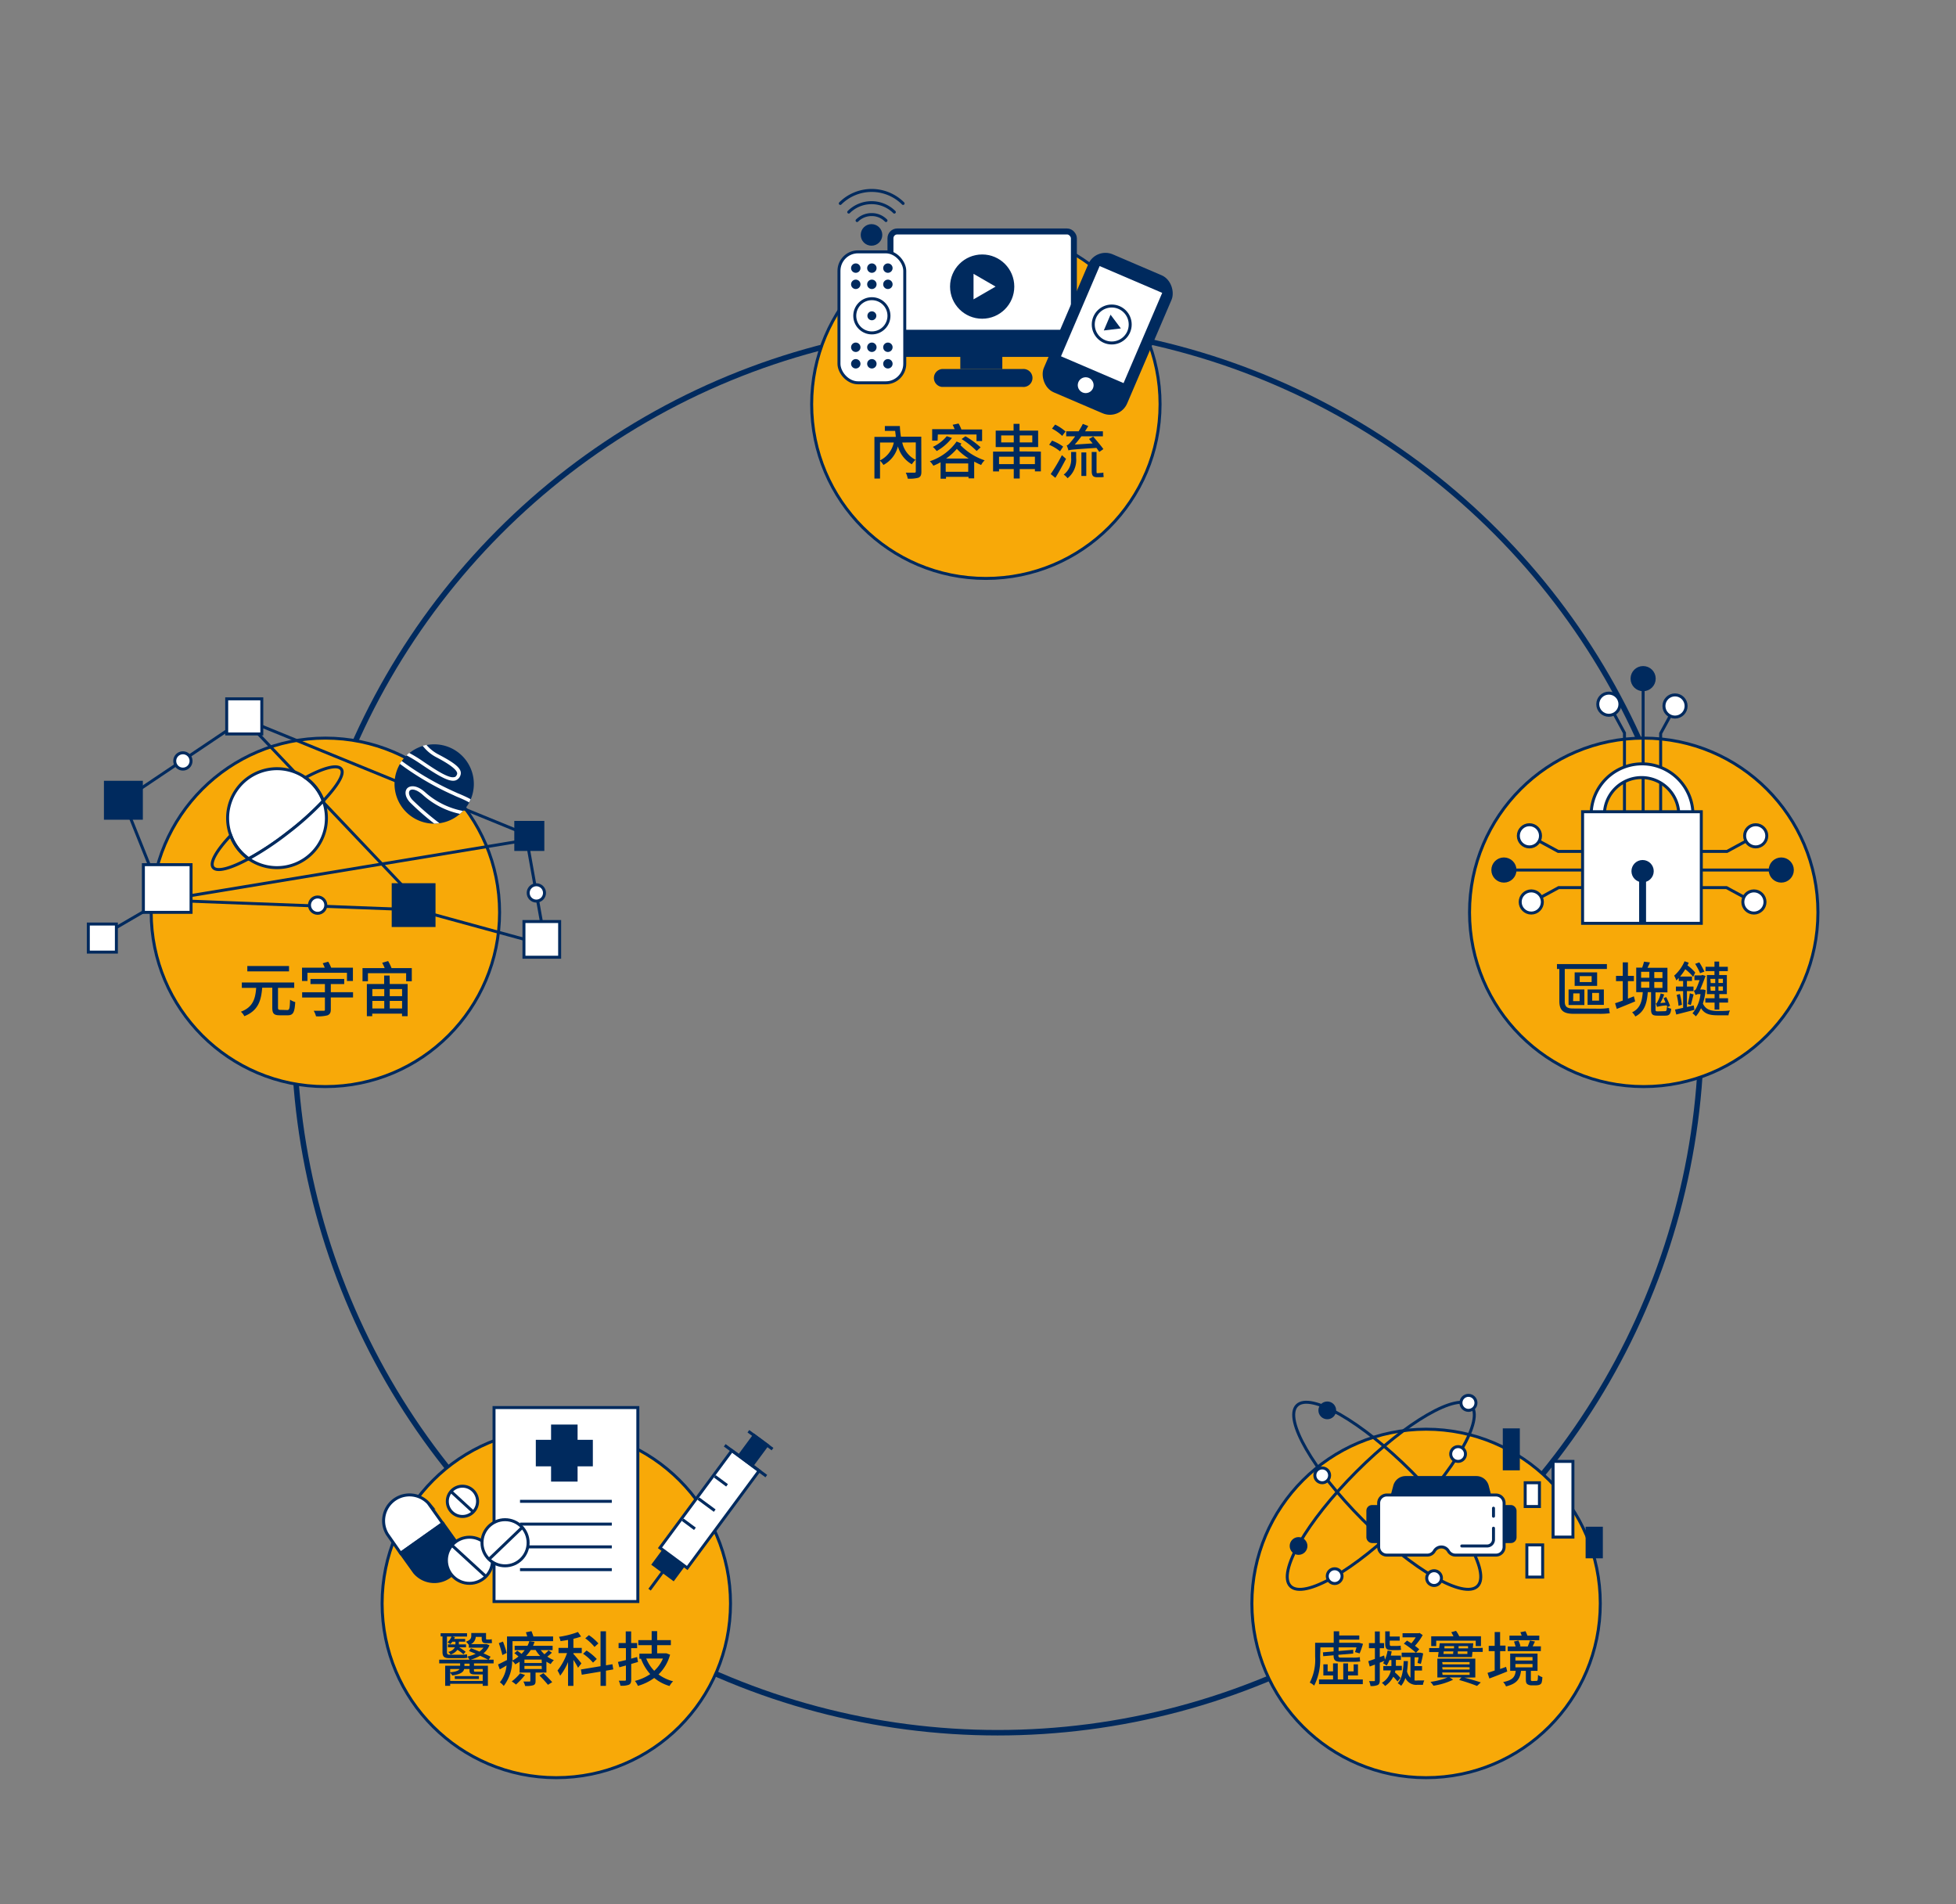 <svg xmlns="http://www.w3.org/2000/svg" viewBox="0 0 328.22 319.44">
  <rect x="0" y="0" width="328.22" height="319.44" fill="#808080" stroke="none"/>
  <g>
    <circle cx="167.41" cy="172.61" r="118.08" fill="none" stroke="#002a5e" stroke-miterlimit="10" stroke-width="0.92"/>
    <g>
      <circle cx="93.35" cy="269" r="29.23" fill="#f8a908" stroke="#002a5e" stroke-miterlimit="10" stroke-width="0.5"/>
      <g>
        <path d="M79.54,279.06v.39h2.33v3.37H81v-.34H75.54v.34H74.7v-3.37h2.51v-.39H73.7v-.62h9.13v.62Zm-5.29-4.53h-.31V274h4.43v.56H75v2.57c0,.35.08.47.43.47h2a5.3,5.3,0,0,0,.94-.06c0,.2,0,.43.08.58a4.84,4.84,0,0,1-1,.06H75.37c-.87,0-1.12-.29-1.12-1.07Zm1.66.89a3.4,3.4,0,0,1-.34.4,2.55,2.55,0,0,0-.48-.29,2.77,2.77,0,0,0,.69-1l.55.13c0,.09-.08.19-.13.29h1.86v.47H77v.45h1.2v.49H77.05a8.6,8.6,0,0,1,1.08.75l-.37.42a6.78,6.78,0,0,0-1-.75,2.4,2.4,0,0,1-1.15.8,1.71,1.71,0,0,0-.4-.45,1.62,1.62,0,0,0,1.12-.77H75.17v-.49h1.25v-.44ZM81,282v-1.09H79.78c-.78,0-1-.13-1-.69V280h-.89c-.11.51-.6.88-2,1.09a2.46,2.46,0,0,0-.4-.53c1.07-.1,1.48-.31,1.62-.56H75.54v2Zm-4.69-.81h4.05v.48H76.32Zm2.49-2.09h-.87v.39h.87Zm-.13-3.14a2.84,2.84,0,0,0-.48-.54c.76-.28.89-.61.89-.95v-.51h2.48v.84c0,.19,0,.25.13.25h.4a2,2,0,0,0,.43-.05c0,.19,0,.44.06.62a1.54,1.54,0,0,1-.46.05h-.54c-.63,0-.75-.26-.75-.88v-.18h-1a1.46,1.46,0,0,1-.8,1.22h2.52l.13,0,.45.19a3.39,3.39,0,0,1-1,1.35c.46.21.89.4,1.19.57l-.34.54c-.35-.19-.86-.44-1.42-.7a6.61,6.61,0,0,1-1.76.7,2.7,2.7,0,0,0-.38-.57,6.75,6.75,0,0,0,1.4-.46l-1.12-.47.33-.47c.43.16.93.36,1.42.57a3.29,3.29,0,0,0,.68-.66H78.68Zm.86,4.06v.21c0,.19,0,.22.32.22H81V280Z" fill="#002a5e"/>
        <path d="M92.61,277.26a5.86,5.86,0,0,1-.77.66,5.1,5.1,0,0,0,1.1.59,3.07,3.07,0,0,0-.53.66,5.69,5.69,0,0,1-.72-.4v1.83H89.87V282c0,.4-.08.6-.38.72a4.13,4.13,0,0,1-1.37.13,2.87,2.87,0,0,0-.3-.75h1c.13,0,.17,0,.17-.14V280.6h-1.8v-1.82a8.29,8.29,0,0,1-.73.44,2,2,0,0,0-.52-.58,6.9,6.9,0,0,1-1.41,4.2,3.37,3.37,0,0,0-.65-.61A5.21,5.21,0,0,0,85,279.4c-.38.23-.76.46-1.14.66l-.29-.83c.39-.16.93-.45,1.51-.74,0-.27,0-.51,0-.76v-3.19h3.39c-.06-.24-.15-.48-.22-.7l.93-.19c.12.27.24.61.33.89h3.3v.79H86v2.4c0,.27,0,.54,0,.84A6.09,6.09,0,0,0,87,277.9a7.23,7.23,0,0,0-.69-.55l.49-.42a8.17,8.17,0,0,1,.71.53,5.17,5.17,0,0,0,.54-.63H86.36v-.72h2.15a3.62,3.62,0,0,0,.31-.78l.87.12a4.06,4.06,0,0,1-.25.66h3.29v.72h-2a6,6,0,0,0,.63.7,7.47,7.47,0,0,0,.69-.66Zm-8.31.4c-.11-.49-.37-1.34-.59-2l.69-.26a16.56,16.56,0,0,1,.62,1.9ZM88.1,281a13.07,13.07,0,0,1-1.52,1.61,5.7,5.7,0,0,0-.71-.53,7.52,7.52,0,0,0,1.4-1.36Zm2.79-2.58H88V279h2.92Zm0,1.06H88V280h2.92Zm-1.83-2.67a5.88,5.88,0,0,1-.79,1h2.37a5.37,5.37,0,0,1-.76-1Zm2.13,3.89c.47.45,1.14,1.11,1.47,1.51l-.71.44a20.69,20.69,0,0,0-1.43-1.56Z" fill="#002a5e"/>
        <path d="M97,279.79a13.76,13.76,0,0,0-.78-1.32v4.36h-.9v-4A9.71,9.71,0,0,1,94,281.12a5.87,5.87,0,0,0-.45-.86,10,10,0,0,0,1.6-2.93H93.72v-.87h1.6v-1.34c-.43.08-.86.14-1.26.2a2.83,2.83,0,0,0-.26-.72,15,15,0,0,0,3.18-.81l.53.76a9.44,9.44,0,0,1-1.29.38v1.53h1.4v.87h-1.4v.14c.3.31,1.15,1.33,1.34,1.59Zm4.68.49v2.55h-.91v-2.39l-3.15.52-.14-.88,3.29-.55v-5.86h.91v5.71l1.09-.18.14.87Zm-2.17-1.35a8.61,8.61,0,0,0-1.67-1.49l.59-.54a9.4,9.4,0,0,1,1.71,1.42Zm.25-2.63a8.14,8.14,0,0,0-1.55-1.45l.61-.53a8.24,8.24,0,0,1,1.59,1.39Z" fill="#002a5e"/>
        <path d="M107.06,278.82l-1.14.33v2.62c0,.48-.1.73-.39.87a3.44,3.44,0,0,1-1.42.16,3.6,3.6,0,0,0-.28-.84c.44,0,.86,0,1,0s.2,0,.2-.19v-2.36l-1.1.3-.24-.89,1.34-.32v-2h-1.23v-.86H105v-1.95h.91v1.95h1v.86h-1v1.76l1-.27Zm5.38-1.22a7.26,7.26,0,0,1-1.94,3.31,7.12,7.12,0,0,0,2.45,1.15,3.3,3.3,0,0,0-.6.79,7.09,7.09,0,0,1-2.57-1.35,8.61,8.61,0,0,1-2.74,1.33,3.67,3.67,0,0,0-.5-.83,8.17,8.17,0,0,0,2.57-1.14,8.1,8.1,0,0,1-1.55-2.58l.13,0h-.4v-.85h2.06V276h-2.24v-.85h2.24v-1.5h.92v1.5h2.3V276h-2.3v1.37h1.41l.16,0Zm-4,.64a6.38,6.38,0,0,0,1.34,2.06,5.82,5.82,0,0,0,1.46-2.06Z" fill="#002a5e"/>
      </g>
      <g>
        <g>
          <path d="M72,252.35l2.29,3.22-7.07,5L65,257.39a4.34,4.34,0,0,1,7.07-5Z" fill="#fff" stroke="#002a5e" stroke-miterlimit="10" stroke-width="0.5"/>
          <path d="M74.32,255.57l2.29,3.21a4.34,4.34,0,0,1-7.06,5l-2.3-3.21Z" fill="#002a5e" stroke="#002a5e" stroke-miterlimit="10" stroke-width="0.5"/>
        </g>
        <rect x="82.9" y="236.14" width="24.13" height="32.54" fill="#fff" stroke="#002a5e" stroke-miterlimit="10" stroke-width="0.5"/>
        <g>
          <circle cx="78.78" cy="261.76" r="3.87" fill="#fff" stroke="#002a5e" stroke-miterlimit="10" stroke-width="0.5"/>
          <line x1="75.84" y1="259.25" x2="81.53" y2="264.47" fill="none" stroke="#002a5e" stroke-miterlimit="10" stroke-width="0.5"/>
        </g>
        <g>
          <circle cx="77.6" cy="251.87" r="2.54" fill="#fff" stroke="#002a5e" stroke-miterlimit="10" stroke-width="0.5"/>
          <line x1="75.68" y1="250.22" x2="79.41" y2="253.65" fill="none" stroke="#002a5e" stroke-miterlimit="10" stroke-width="0.5"/>
        </g>
        <g>
          <line x1="87.26" y1="251.87" x2="102.66" y2="251.87" fill="#fff" stroke="#002a5e" stroke-miterlimit="10" stroke-width="0.5"/>
          <line x1="87.26" y1="255.69" x2="102.66" y2="255.69" fill="#fff" stroke="#002a5e" stroke-miterlimit="10" stroke-width="0.5"/>
          <line x1="87.26" y1="259.51" x2="102.66" y2="259.51" fill="#fff" stroke="#002a5e" stroke-miterlimit="10" stroke-width="0.5"/>
          <line x1="87.26" y1="263.33" x2="102.66" y2="263.33" fill="#fff" stroke="#002a5e" stroke-miterlimit="10" stroke-width="0.5"/>
        </g>
        <polygon points="99.23 241.8 96.67 241.8 96.67 239.24 92.72 239.24 92.72 241.8 90.16 241.8 90.16 245.75 92.72 245.75 92.72 248.31 96.67 248.31 96.67 245.75 99.23 245.75 99.23 241.8" fill="#002a5e" stroke="#002a5e" stroke-miterlimit="10" stroke-width="0.5"/>
        <g>
          <line x1="125.58" y1="240.11" x2="129.63" y2="243.11" fill="#fff" stroke="#002a5e" stroke-miterlimit="10" stroke-width="0.5"/>
          <g>
            <line x1="111.85" y1="262.84" x2="109" y2="266.69" fill="#fff" stroke="#002a5e" stroke-miterlimit="10" stroke-width="0.5"/>
            <rect x="123.77" y="240.8" width="2.7" height="8.47" transform="translate(170.25 -26.37) rotate(36.49)" fill="#002a5e" stroke="#002a5e" stroke-miterlimit="10" stroke-width="0.5"/>
            <rect x="110.79" y="258.92" width="4.19" height="5.29" transform="translate(177.68 -15.85) rotate(36.49)" fill="#002a5e" stroke="#002a5e" stroke-miterlimit="10" stroke-width="0.5"/>
            <rect x="116.22" y="243.07" width="5.69" height="20.28" transform="translate(173.92 -21.17) rotate(36.49)" fill="#fff" stroke="#002a5e" stroke-miterlimit="10" stroke-width="0.5"/>
            <line x1="119.94" y1="247.67" x2="122" y2="249.19" fill="#fff" stroke="#002a5e" stroke-miterlimit="10" stroke-width="0.5"/>
            <line x1="114.55" y1="254.95" x2="116.61" y2="256.48" fill="#fff" stroke="#002a5e" stroke-miterlimit="10" stroke-width="0.5"/>
            <line x1="117.18" y1="251.4" x2="119.93" y2="253.43" fill="#fff" stroke="#002a5e" stroke-miterlimit="10" stroke-width="0.5"/>
            <line x1="121.61" y1="242.47" x2="128.59" y2="247.64" fill="#fff" stroke="#002a5e" stroke-miterlimit="10" stroke-width="0.5"/>
          </g>
        </g>
        <g>
          <circle cx="84.75" cy="258.82" r="3.87" fill="#fff" stroke="#002a5e" stroke-miterlimit="10" stroke-width="0.5"/>
          <line x1="82.06" y1="261.59" x2="87.64" y2="256.24" fill="#fff" stroke="#002a5e" stroke-miterlimit="10" stroke-width="0.5"/>
        </g>
      </g>
    </g>
    <g>
      <circle cx="275.82" cy="153.06" r="29.23" fill="#f8a908" stroke="#002a5e" stroke-miterlimit="10" stroke-width="0.5"/>
      <g>
        <path d="M268.26,169.22a10.65,10.65,0,0,0,1.73-.12c0,.24.09.67.14.88a11.17,11.17,0,0,1-1.9.1h-4.18c-1.63,0-2.39-.51-2.39-2.12v-5.4h-.4v-.82h8.38v.82h-7.07V168c0,.85.34,1.19,1.39,1.19ZM263.21,166h2.65v2.61h-2.65Zm.76,1.95h1.09v-1.29H264ZM268,165.4h-3.77v-2.27H268Zm-.92-1.64h-2v1h2Zm2.05,4.82h-2.73V166h2.73Zm-.81-2h-1.15v1.29h1.15Z" fill="#002a5e"/>
        <path d="M274.38,168c-1.06.45-2.2.91-3.08,1.26l-.29-.95c.36-.11.8-.27,1.29-.45V164.6h-1.13v-.88h1.13v-2.27h.87v2.27h1v.88h-1v2.94l1-.39Zm5,1.64c.25,0,.3-.11.33-.72a2,2,0,0,0,.72.31c-.09.91-.32,1.16-1,1.16h-1.29c-.88,0-1.09-.23-1.09-1.07v-2.87h-.55c-.14,1.82-.51,3.26-2.09,4.08a2.62,2.62,0,0,0-.54-.7c1.38-.65,1.67-1.87,1.79-3.38h-1.1v-4.12h1a10.6,10.6,0,0,0,.31-1l1,.13a9.39,9.39,0,0,1-.42.9h3.35v4.12h-2v2.86c0,.29.06.33.39.33Zm-4-5.61h1.38v-1h-1.38Zm0,1.67h1.38v-1h-1.38Zm3.58-2.62h-1.37v1h1.37Zm0,1.66h-1.37v1h1.37Zm.81,4.23c0-.09-.06-.2-.1-.3a7.52,7.52,0,0,0-1.62.25,4,4,0,0,0-.21-.57c.11,0,.21-.13.29-.29a5.1,5.1,0,0,0,.53-1.4l.59.18a8.69,8.69,0,0,1-.65,1.44l.88-.08c-.11-.26-.22-.52-.33-.75l.44-.17a13.38,13.38,0,0,1,.65,1.47Z" fill="#002a5e"/>
        <path d="M284.33,169.42l-3.05.78-.21-.83,1.36-.29v-2.81h-1.21v-.76h1.21v-.94h-.73v-.5a5.29,5.29,0,0,1-.41.41,4.61,4.61,0,0,0-.36-.8,6.83,6.83,0,0,0,1.74-2.41l.7.23a3.82,3.82,0,0,1-.21.46,7,7,0,0,1,1.3,1.2l-.35.72a7.71,7.71,0,0,0-1.32-1.28,8.71,8.71,0,0,1-.87,1.23h2v.74h-.85v.94h1.1v.76h-1.1v2.67l1.14-.27Zm-2.45-2.66a12.45,12.45,0,0,1,.35,1.81l-.57.17a11.87,11.87,0,0,0-.31-1.83Zm1.33,1.69a17,17,0,0,0,.35-1.81l.63.2c-.17.6-.33,1.31-.47,1.77Zm3-2.33a11.49,11.49,0,0,1-.46,2.24c.49,1.06,1.36,1.25,2.54,1.25.59,0,1.44,0,2-.09a2.73,2.73,0,0,0-.25.81c-.53,0-1.21,0-1.81,0-1.3,0-2.2-.21-2.8-1.19a4.89,4.89,0,0,1-.87,1.37A2.57,2.57,0,0,0,284,170a5.87,5.87,0,0,0,1.34-3.22h-.29a.88.88,0,0,0-.53.15,5.29,5.29,0,0,0-.29-.73.58.58,0,0,0,.38-.3,13.07,13.07,0,0,0,.58-1.47h-.86v-.79h1.14l.19-.08.54.16c-.21.54-.59,1.59-.91,2.29h.42l.14,0Zm-.93-2.85a12.09,12.09,0,0,0-.83-1.57l.7-.25A12.63,12.63,0,0,1,286,163Zm2.41-.35h-1.5v-.73h1.5v-.87h.79v.87h1.45v.73h-1.45v.66h1.29v3.2h-1.27v.69h1.47v.73h-1.47v1.17h-.79V168.2h-1.55v-.73h1.55v-.69h-1.29v-3.2h1.27Zm-.63,2h.76v-.7H287Zm0,1.29h.76v-.71H287Zm2.05-2h-.75v.7h.75Zm0,1.28h-.75v.71h.75Z" fill="#002a5e"/>
      </g>
      <g>
        <g>
          <polyline points="274.75 142.84 261.47 142.84 256.64 140.22" fill="none" stroke="#002a5e" stroke-miterlimit="10" stroke-width="0.5"/>
          <polyline points="274.82 148.91 261.55 148.91 256.72 151.53" fill="none" stroke="#002a5e" stroke-miterlimit="10" stroke-width="0.5"/>
          <line x1="274.83" y1="145.96" x2="252.36" y2="145.96" fill="none" stroke="#002a5e" stroke-miterlimit="10" stroke-width="0.5"/>
          <circle cx="252.36" cy="145.96" r="1.86" fill="#002a5e" stroke="#002a5e" stroke-miterlimit="10" stroke-width="0.5"/>
          <circle cx="256.95" cy="151.32" r="1.86" fill="#fff" stroke="#002a5e" stroke-miterlimit="10" stroke-width="0.5"/>
          <circle cx="256.64" cy="140.22" r="1.86" fill="#fff" stroke="#002a5e" stroke-miterlimit="10" stroke-width="0.5"/>
        </g>
        <g>
          <polyline points="276.51 142.84 289.79 142.84 294.61 140.22" fill="none" stroke="#002a5e" stroke-miterlimit="10" stroke-width="0.5"/>
          <polyline points="276.43 148.91 289.71 148.91 294.54 151.53" fill="none" stroke="#002a5e" stroke-miterlimit="10" stroke-width="0.5"/>
          <line x1="276.43" y1="145.96" x2="298.9" y2="145.96" fill="none" stroke="#002a5e" stroke-miterlimit="10" stroke-width="0.5"/>
          <circle cx="298.9" cy="145.96" r="1.86" fill="#002a5e" stroke="#002a5e" stroke-miterlimit="10" stroke-width="0.5"/>
          <circle cx="294.31" cy="151.32" r="1.86" fill="#fff" stroke="#002a5e" stroke-miterlimit="10" stroke-width="0.5"/>
          <circle cx="294.61" cy="140.22" r="1.86" fill="#fff" stroke="#002a5e" stroke-miterlimit="10" stroke-width="0.5"/>
        </g>
        <g>
          <polyline points="272.59 136.24 272.59 122.96 269.97 118.14" fill="none" stroke="#002a5e" stroke-miterlimit="10" stroke-width="0.5"/>
          <polyline points="278.66 136.32 278.66 123.04 281.29 118.22" fill="none" stroke="#002a5e" stroke-miterlimit="10" stroke-width="0.5"/>
          <line x1="275.72" y1="136.32" x2="275.72" y2="113.85" fill="none" stroke="#002a5e" stroke-miterlimit="10" stroke-width="0.5"/>
          <circle cx="275.72" cy="113.85" r="1.86" fill="#002a5e" stroke="#002a5e" stroke-miterlimit="10" stroke-width="0.5"/>
          <circle cx="281.07" cy="118.44" r="1.86" fill="#fff" stroke="#002a5e" stroke-miterlimit="10" stroke-width="0.5"/>
          <circle cx="269.97" cy="118.14" r="1.86" fill="#fff" stroke="#002a5e" stroke-miterlimit="10" stroke-width="0.5"/>
        </g>
        <g>
          <path d="M284,136.69h-2.3a6.24,6.24,0,0,0-12.48,0H267a8.54,8.54,0,0,1,17.08,0Z" fill="#fff" stroke="#002a5e" stroke-miterlimit="10" stroke-width="0.5"/>
          <rect x="265.56" y="136.18" width="19.92" height="18.72" fill="#fff" stroke="#002a5e" stroke-miterlimit="10" stroke-width="0.5"/>
          <circle cx="275.63" cy="146.15" r="1.87" fill="#002a5e"/>
          <rect x="275.05" y="146.15" width="1.16" height="8.76" fill="#002a5e"/>
        </g>
      </g>
    </g>
    <g>
      <circle cx="239.3" cy="269" r="29.23" fill="#f8a908" stroke="#002a5e" stroke-miterlimit="10" stroke-width="0.5"/>
      <g>
        <path d="M221.52,277.93a9.6,9.6,0,0,1-1,4.86,2.87,2.87,0,0,0-.74-.51,8.35,8.35,0,0,0,.9-4.36V275.6h3.12v-1.93h.92v.7h3.37v.7h-3.37v.53h3.19l.15,0,.65.17a11.55,11.55,0,0,1-.56,1.61l-.78-.22a7.45,7.45,0,0,0,.25-.79h-3v.61l2.45-.2,0,.63-2.49.21v.08c0,.28.06.39.41.39h2.11a5.85,5.85,0,0,0,1.09-.08c0,.25,0,.52.08.72a6.34,6.34,0,0,1-1.1.06H225c-1,0-1.22-.31-1.22-1.09l-1.74.15-.05-.65,1.79-.15v-.68h-2.21Zm4.68,3.82h2.48v.79h-7.35v-.79h2.36v-.67h-1.63v-1.87h.72v1.19h.91v-1.34h.79v2.69h.92v-2.69h.8v1.34h.94v-1.19h.73v1.87H226.2Z" fill="#002a5e"/>
        <path d="M234.15,280.24c0,.11-.06.22-.08.33a7.38,7.38,0,0,1,.93.93l-.49.6a6.79,6.79,0,0,0-.72-.8,4.08,4.08,0,0,1-1.37,1.55,2.72,2.72,0,0,0-.54-.53,3.18,3.18,0,0,0,1.51-2.08h-1.27v-.74h1.36v-1h-.33a4.48,4.48,0,0,1-.47.93,4.47,4.47,0,0,0-.6-.4,3.64,3.64,0,0,0,.23-.39l-.78.3v2.92c0,.45-.09.69-.33.82a2.6,2.6,0,0,1-1.23.17,2.79,2.79,0,0,0-.24-.82h.82c.12,0,.16,0,.16-.16v-2.61l-.87.32-.24-.89,1.11-.38v-1.8h-1v-.86h1v-1.95h.82v1.95h.72v.86h-.72V278l.73-.27.14.7a6.63,6.63,0,0,0,.44-1.53l.69.15c-.05.23-.09.47-.15.7h1.7v.72h-.85v1h1v.74Zm-.71-3.41c-.78,0-1-.3-1-1.09v-2.06h.76v.87h1.67v.69h-1.67v.51c0,.29.05.38.24.38h1a3.83,3.83,0,0,0,.6-.05c0,.2,0,.51.08.69a2.47,2.47,0,0,1-.66.06Zm3.92,5.09a2.55,2.55,0,0,0,.56,0H239a2.7,2.7,0,0,0-.23.73h-.9a2,2,0,0,1-2.05-1.15,4,4,0,0,1-.7,1.32,3.12,3.12,0,0,0-.58-.43c.74-.83.92-2.12,1-3.72l.71,0a14.86,14.86,0,0,1-.15,1.74,2.34,2.34,0,0,0,.58,1.05V278H235.2v-.75h2.37a14.4,14.4,0,0,0-2-1.51l.53-.51.73.46a7.93,7.93,0,0,0,.73-1h-2.21V274h2.71l.14-.05.53.36a9,9,0,0,1-1.3,1.8,9,9,0,0,1,.72.58l-.53.57h.63l.11,0,.45.12a17.5,17.5,0,0,1-.39,1.76l-.56-.15c.06-.25.13-.6.18-.95h-.67v1.47h1.25v.75h-1.25Z" fill="#002a5e"/>
        <path d="M248.8,276.45v.68h-1.72L247,278h-5.71l.11-.84h-1.58v-.68h1.67l.1-.8h5.63l-.08.8Zm-3.06,5c1,.26,2.06.57,2.74.8l-.63.59a31.66,31.66,0,0,0-3-1l.39-.43h-2l.59.39a11.35,11.35,0,0,1-3.29,1,6.61,6.61,0,0,0-.5-.64,12.4,12.4,0,0,0,2.86-.74h-1.71v-3.16h6.37v3.16ZM241,276.16h-.84v-1.65h3.73a5.45,5.45,0,0,0-.37-.68l.8-.23a4.45,4.45,0,0,1,.54.91h3.65v1.65h-.88v-.91H241Zm1.07,3.06h4.53v-.38H242Zm0,.87h4.53v-.39H242Zm0,.89h4.53v-.4H242Zm.14-3.51h1.63c0-.14,0-.28.05-.43h-1.63Zm.17-1.31,0,.38h1.61l0-.38Zm3.85,1.31,0-.43h-1.61c0,.15,0,.3,0,.43Zm.11-1.31h-1.59l0,.38h1.6Z" fill="#002a5e"/>
        <path d="M252.92,280.41c-1,.42-2.11.85-3,1.18l-.31-.94c.34-.11.75-.24,1.2-.4V277h-1v-.88h1V273.8h.91v2.27h.91V277h-.91v3l1-.36ZM257.6,282l.29,0a.31.31,0,0,0,.14-.21,5.71,5.71,0,0,0,.05-.8,2.65,2.65,0,0,0,.73.38,3.7,3.7,0,0,1-.13.95.68.68,0,0,1-.39.34,2,2,0,0,1-.61.08H257a1.21,1.21,0,0,1-.71-.2c-.18-.14-.25-.32-.25-.88v-1.35h-.81c-.18,1.37-.68,2.15-2.52,2.61a2.15,2.15,0,0,0-.48-.73c1.58-.31,2-.85,2.11-1.88h-.93v-2.9H258v2.9h-1.12v1.4c0,.14,0,.23.07.26a.34.34,0,0,0,.22.05Zm.95-5H253v-.78h1.32c-.07-.25-.17-.57-.27-.83l.75-.17a5.49,5.49,0,0,1,.34.95l-.19.05h1.41c.12-.31.28-.69.36-1l.85.17c-.14.28-.26.56-.39.81h1.39Zm-.26-1.83h-5v-.77h2.05c-.07-.2-.14-.4-.22-.57l.86-.17a5.33,5.33,0,0,1,.32.74h2Zm-4,3.41h2.87V278h-2.87Zm0,1.14h2.87v-.56h-2.87Z" fill="#002a5e"/>
      </g>
      <g>
        <g>
          <g>
            <ellipse cx="231.7" cy="250.94" rx="21.43" ry="5.76" transform="translate(-109.58 237.34) rotate(-45)" fill="none" stroke="#002a5e" stroke-miterlimit="10" stroke-width="0.5"/>
            <ellipse cx="232.78" cy="250.94" rx="5.76" ry="21.43" transform="translate(-109.26 238.1) rotate(-45)" fill="none" stroke="#002a5e" stroke-miterlimit="10" stroke-width="0.5"/>
          </g>
          <circle cx="222.72" cy="236.61" r="1.24" fill="#002a5e" stroke="#002a5e" stroke-miterlimit="10" stroke-width="0.5"/>
          <circle cx="221.87" cy="247.51" r="1.24" fill="#fff" stroke="#002a5e" stroke-miterlimit="10" stroke-width="0.5"/>
          <circle cx="217.9" cy="259.36" r="1.24" fill="#002a5e" stroke="#002a5e" stroke-miterlimit="10" stroke-width="0.5"/>
          <circle cx="223.96" cy="264.42" r="1.24" fill="#fff" stroke="#002a5e" stroke-miterlimit="10" stroke-width="0.5"/>
          <circle cx="240.64" cy="264.75" r="1.24" fill="#fff" stroke="#002a5e" stroke-miterlimit="10" stroke-width="0.5"/>
          <circle cx="246.41" cy="235.35" r="1.26" fill="#fff" stroke="#002a5e" stroke-miterlimit="10" stroke-width="0.5"/>
          <circle cx="244.67" cy="243.93" r="1.24" fill="#fff" stroke="#002a5e" stroke-miterlimit="10" stroke-width="0.5"/>
        </g>
        <g>
          <rect x="229.53" y="252.74" width="3.62" height="5.88" rx="0.7" fill="#002a5e" stroke="#002a5e" stroke-miterlimit="10" stroke-width="0.5"/>
          <rect x="250.61" y="252.74" width="3.62" height="5.88" rx="0.7" fill="#002a5e" stroke="#002a5e" stroke-miterlimit="10" stroke-width="0.5"/>
          <g>
            <path d="M248.13,253.16H235.47a1.89,1.89,0,0,1-1.83-2.37l.4-1.5a1.89,1.89,0,0,1,1.82-1.41h11.87a1.89,1.89,0,0,1,1.83,1.41l.39,1.5A1.88,1.88,0,0,1,248.13,253.16Z" fill="#002a5e" stroke="#002a5e" stroke-miterlimit="10" stroke-width="0.5"/>
            <path d="M252.39,252.17v7.36a1.36,1.36,0,0,1-1.36,1.36h-6.81a1.36,1.36,0,0,1-1.18-.68h0a1.36,1.36,0,0,0-2.36,0h0a1.36,1.36,0,0,1-1.18.68h-6.8a1.36,1.36,0,0,1-1.36-1.36v-7.36a1.36,1.36,0,0,1,1.36-1.36H251A1.36,1.36,0,0,1,252.39,252.17Z" fill="#fff" stroke="#002a5e" stroke-miterlimit="10" stroke-width="0.5"/>
            <line x1="250.61" y1="254.37" x2="250.61" y2="253.02" fill="none" stroke="#002a5e" stroke-linecap="round" stroke-linejoin="round" stroke-width="0.5"/>
            <path d="M245.29,259.36h4.26a1.07,1.07,0,0,0,1.06-1.06v-1.92" fill="none" stroke="#002a5e" stroke-linecap="round" stroke-linejoin="round" stroke-width="0.5"/>
          </g>
        </g>
        <rect x="252.42" y="239.88" width="2.36" height="6.54" fill="#002a5e" stroke="#002a5e" stroke-miterlimit="10" stroke-width="0.5"/>
        <rect x="255.93" y="248.75" width="2.39" height="3.99" fill="#fff" stroke="#002a5e" stroke-miterlimit="10" stroke-width="0.5"/>
        <rect x="266.32" y="256.38" width="2.39" height="4.8" fill="#002a5e" stroke="#002a5e" stroke-miterlimit="10" stroke-width="0.5"/>
        <rect x="260.61" y="245.17" width="3.33" height="12.7" fill="#fff" stroke="#002a5e" stroke-miterlimit="10" stroke-width="0.5"/>
        <rect x="256.21" y="259.18" width="2.65" height="5.4" fill="#fff" stroke="#002a5e" stroke-miterlimit="10" stroke-width="0.5"/>
      </g>
    </g>
    <g>
      <circle cx="165.43" cy="67.81" r="29.23" fill="#f8a908" stroke="#002a5e" stroke-miterlimit="10" stroke-width="0.5"/>
      <g>
        <path d="M154.61,79.14c0,.53-.11.82-.48,1a5.6,5.6,0,0,1-1.81.16,3.47,3.47,0,0,0-.33-1c.61,0,1.26,0,1.44,0s.24-.06.24-.21v-2a4,4,0,0,0-.66.8,5,5,0,0,1-2.34-3A4.84,4.84,0,0,1,148.24,78a3.62,3.62,0,0,0-.57-.71v3h-.94v-7h3.58c0-.31-.07-.64-.1-1h-1.73v-.82H151a13.71,13.71,0,0,0,.18,1.79h3.41Zm-6.94-1.9a4.34,4.34,0,0,0,2.31-3h-2.31Zm3.73-3a4.22,4.22,0,0,0,2.27,2.92V74.22Z" fill="#002a5e"/>
        <path d="M161.33,74.41l-.17.26a10.15,10.15,0,0,0,4.07,2.56,2.64,2.64,0,0,0-.59.78q-.62-.27-1.17-.57v2.81h-.95V80h-3.78v.31h-.91V77.55a9.58,9.58,0,0,1-1.21.58,3.74,3.74,0,0,0-.59-.75,8.9,8.9,0,0,0,4.49-3.31Zm-4-.49h-.91V72h3.77c-.1-.25-.22-.51-.34-.74l1-.21a6,6,0,0,1,.47,1h3.48v1.94h-.94v-1.1h-6.49Zm2.41-.45a8.54,8.54,0,0,1-2.56,2.2,6.77,6.77,0,0,0-.64-.7,6.78,6.78,0,0,0,2.33-1.79Zm2.73,5.68v-1.4h-3.78v1.4Zm.09-2.22a9.88,9.88,0,0,1-2-1.63,9.41,9.41,0,0,1-1.81,1.63ZM162,73.19a15,15,0,0,1,2.55,1.86l-.67.61a14.05,14.05,0,0,0-2.52-2Z" fill="#002a5e"/>
        <path d="M174.66,75.76v3.32h-1v-.39h-2.55v1.59h-1V78.69h-2.47v.4h-1V75.76h3.44V75h-3V72.24h3V71.11h1v1.13h3.12V75h-3.12v.73Zm-4.55,2.1V76.62h-2.47v1.24Zm0-3.64V73.05H168v1.17Zm1-1.17v1.17h2.11V73.05Zm2.55,4.81V76.62h-2.55v1.24Z" fill="#002a5e"/>
        <path d="M177.88,75.72a7.32,7.32,0,0,0-1.83-1.1l.49-.7a8.3,8.3,0,0,1,1.86,1Zm1,1.26c-.53,1-1.19,2.23-1.79,3.18l-.78-.63a29.89,29.89,0,0,0,1.88-3.17Zm-.64-3.85a7.16,7.16,0,0,0-1.71-1.22l.52-.68a7.71,7.71,0,0,1,1.75,1.16Zm1.5,2.69h.84v1a3.94,3.94,0,0,1-1.44,3.41,2.89,2.89,0,0,0-.65-.61,3.19,3.19,0,0,0,1.25-2.82Zm4.72,0c-.12-.19-.29-.43-.48-.68-3.89.26-4.37.3-4.69.43a8.12,8.12,0,0,0-.3-.86c.22,0,.45-.29.74-.63a9.83,9.83,0,0,0,.68-.88h-1.5v-.84H181c.24-.4.5-.83.7-1.25l.91.36c-.17.3-.36.6-.54.89h3v.84h-3.61q-.56.75-1.11,1.38l3-.19c-.22-.26-.43-.51-.61-.75l.7-.4c.56.66,1.33,1.56,1.71,2.1Zm-3,.08h.82v3.95h-.82Zm3.24,3.44a1.74,1.74,0,0,0,.45-.06c0,.23,0,.53.07.72a1.59,1.59,0,0,1-.51.06h-.59c-.78,0-.93-.33-.93-1.13V75.82H184V79c0,.29,0,.39.15.39Z" fill="#002a5e"/>
      </g>
      <g>
        <g>
          <g>
            <rect x="161.39" y="58.12" width="6.55" height="3.55" fill="#002a5e" stroke="#002a5e" stroke-miterlimit="10" stroke-width="0.5"/>
            <rect x="149.42" y="38.83" width="30.78" height="20.55" rx="1.14" fill="#fff" stroke="#002a5e" stroke-miterlimit="10"/>
            <g>
              <path d="M158.05,64.68a1.26,1.26,0,0,1,0-2.52h13.52a1.26,1.26,0,1,1,0,2.52Z" fill="#002a5e"/>
              <path d="M171.57,62.41a1,1,0,1,1,0,2H158.05a1,1,0,0,1,0-2h13.52m0-.5H158.05a1.51,1.51,0,0,0,0,3h13.52a1.51,1.51,0,1,0,0-3Z" fill="#002a5e"/>
            </g>
            <rect x="149.42" y="55.57" width="30.78" height="3.81" rx="0.49" fill="#002a5e" stroke="#002a5e" stroke-miterlimit="10" stroke-width="0.5"/>
          </g>
          <circle cx="164.81" cy="48.08" r="5.14" fill="#002a5e" stroke="#002a5e" stroke-miterlimit="10" stroke-width="0.5"/>
          <polygon points="167.06 48.08 163.36 45.94 163.36 50.22 167.06 48.08" fill="#fff"/>
        </g>
        <g>
          <g>
            <rect x="178.53" y="43.65" width="14.7" height="24.68" rx="2.89" transform="translate(37.06 -68.66) rotate(23.19)" fill="#002a5e" stroke="#002a5e" stroke-miterlimit="10" stroke-width="0.5"/>
            <rect x="180.58" y="45.96" width="11.92" height="16.97" transform="translate(36.5 -69.05) rotate(23.19)" fill="#fff" stroke="#002a5e" stroke-miterlimit="10" stroke-width="0.5"/>
            <circle cx="182.18" cy="64.62" r="1.58" fill="#fff" stroke="#002a5e" stroke-miterlimit="10" stroke-width="0.5"/>
          </g>
          <polygon points="188.08 55.1 186.35 52.79 185.22 55.44 188.08 55.1" fill="#002a5e"/>
          <circle cx="186.55" cy="54.44" r="3.1" fill="none" stroke="#002a5e" stroke-miterlimit="10" stroke-width="0.5"/>
        </g>
        <g>
          <g>
            <rect x="140.78" y="42.25" width="11.04" height="21.97" rx="3.19" fill="#fff" stroke="#002a5e" stroke-miterlimit="10" stroke-width="0.5"/>
            <circle cx="146.3" cy="52.98" r="2.87" fill="#fff" stroke="#002a5e" stroke-miterlimit="10" stroke-width="0.5"/>
            <circle cx="146.3" cy="52.98" r="0.75" fill="#002a5e"/>
            <g>
              <circle cx="143.6" cy="44.98" r="0.79" fill="#002a5e"/>
              <circle cx="146.3" cy="44.98" r="0.79" fill="#002a5e"/>
              <circle cx="148.99" cy="44.98" r="0.79" fill="#002a5e"/>
            </g>
            <g>
              <circle cx="143.6" cy="47.7" r="0.79" fill="#002a5e"/>
              <circle cx="146.3" cy="47.7" r="0.79" fill="#002a5e"/>
              <circle cx="148.99" cy="47.7" r="0.79" fill="#002a5e"/>
            </g>
            <g>
              <circle cx="143.6" cy="58.26" r="0.79" fill="#002a5e"/>
              <circle cx="146.3" cy="58.26" r="0.79" fill="#002a5e"/>
              <circle cx="148.99" cy="58.26" r="0.79" fill="#002a5e"/>
            </g>
            <g>
              <circle cx="143.6" cy="61.03" r="0.79" fill="#002a5e"/>
              <circle cx="146.3" cy="61.03" r="0.79" fill="#002a5e"/>
              <circle cx="148.99" cy="61.03" r="0.79" fill="#002a5e"/>
            </g>
          </g>
          <g>
            <circle cx="146.24" cy="39.41" r="1.56" fill="#002a5e" stroke="#002a5e" stroke-miterlimit="10" stroke-width="0.5"/>
            <path d="M143.82,37a3.44,3.44,0,0,1,2.43-1,3.32,3.32,0,0,1,2.42,1" fill="none" stroke="#002a5e" stroke-linecap="round" stroke-miterlimit="10" stroke-width="0.5"/>
            <path d="M142.42,35.58a5.42,5.42,0,0,1,7.65,0" fill="none" stroke="#002a5e" stroke-linecap="round" stroke-miterlimit="10" stroke-width="0.5"/>
            <path d="M141,34.13a7.46,7.46,0,0,1,10.54,0" fill="none" stroke="#002a5e" stroke-linecap="round" stroke-miterlimit="10" stroke-width="0.5"/>
          </g>
        </g>
      </g>
    </g>
    <g>
      <g>
        <circle cx="54.6" cy="153.06" r="29.23" fill="#f8a908" stroke="#002a5e" stroke-miterlimit="10" stroke-width="0.5"/>
        <g>
          <path d="M48.2,169.45c.37,0,.43-.26.47-1.74a3,3,0,0,0,.87.4c-.1,1.73-.34,2.22-1.27,2.22H46.94c-1,0-1.25-.31-1.25-1.29V165.7H44c-.18,2.11-.63,3.84-3,4.78a2.44,2.44,0,0,0-.58-.75c2.09-.78,2.43-2.27,2.57-4H40.58v-.9h8.79v.9H46.65V169c0,.36.06.42.42.42Zm.3-6.49h-7v-.9h7Z" fill="#002a5e"/>
          <path d="M51.59,164.57h-.91v-2.23h3.81a7.2,7.2,0,0,0-.34-.74l.93-.26a6.61,6.61,0,0,1,.49,1h3.65v2.23h-1V163.2H51.59Zm7.65,2.77H55.51v2c0,.56-.15.82-.56,1a6.32,6.32,0,0,1-1.92.16,3.75,3.75,0,0,0-.39-.93c.68,0,1.41,0,1.62,0s.26,0,.26-.22v-2H50.7v-.89h3.82v-1.37H52.1v-.86h5.66v.86H55.51v1.37h3.73Z" fill="#002a5e"/>
          <path d="M69.1,162.41v2.21h-.95v-1.35H61.74v1.35h-.91v-2.21h3.72a8.09,8.09,0,0,0-.42-.89l1-.29a8.46,8.46,0,0,1,.57,1.18Zm-3.7,2.67h3v5.4h-.94v-.43h-5v.43h-.9v-5.4h2.9v-1.42h.92Zm-2.92.85v1.19h2v-1.19Zm0,3.26h2v-1.27h-2Zm2.92-3.26v1.19h2.07v-1.19Zm2.07,3.26v-1.27H65.4v1.27Z" fill="#002a5e"/>
        </g>
        <g>
          <g>
            <polyline points="40.98 120.63 20.7 134.25 27.42 151.01 90 140.66 40.98 120.63 71.45 152.7 27.42 151.01 16.11 157.59" fill="none" stroke="#002a5e" stroke-miterlimit="10" stroke-width="0.5"/>
            <polyline points="87.92 138.19 91.55 158.56 70.14 152.7" fill="none" stroke="#002a5e" stroke-miterlimit="10" stroke-width="0.5"/>
          </g>
          <g>
            <rect x="87.92" y="154.6" width="5.99" height="5.99" fill="#fff" stroke="#002a5e" stroke-miterlimit="10" stroke-width="0.5"/>
            <rect x="24.06" y="145.06" width="8" height="8" fill="#fff" stroke="#002a5e" stroke-miterlimit="10" stroke-width="0.5"/>
            <rect x="86.55" y="137.97" width="4.54" height="4.54" fill="#002a5e" stroke="#002a5e" stroke-miterlimit="10" stroke-width="0.5"/>
            <rect x="65.98" y="148.42" width="6.85" height="6.85" fill="#002a5e" stroke="#002a5e" stroke-miterlimit="10" stroke-width="0.5"/>
            <rect x="38.04" y="117.24" width="5.89" height="5.89" fill="#fff" stroke="#002a5e" stroke-miterlimit="10" stroke-width="0.5"/>
            <rect x="14.82" y="155.02" width="4.71" height="4.71" fill="#fff" stroke="#002a5e" stroke-miterlimit="10" stroke-width="0.5"/>
            <rect x="17.69" y="131.24" width="6.03" height="6.03" fill="#002a5e" stroke="#002a5e" stroke-miterlimit="10" stroke-width="0.5"/>
          </g>
        </g>
        <g>
          <path d="M54.24,134.37a48.66,48.66,0,0,1-5.9,5.3,50,50,0,0,1-6.61,4.4,8.24,8.24,0,0,1-3-3.91,7.09,7.09,0,0,1-.37-1.26,8.29,8.29,0,0,1,12.88-8.44A8.08,8.08,0,0,1,54.24,134.37Z" fill="#fff" stroke="#002a5e" stroke-miterlimit="10" stroke-width="0.5"/>
          <path d="M54.61,135.62a8.3,8.3,0,0,1-12.88,8.45,50,50,0,0,0,6.61-4.4,48.66,48.66,0,0,0,5.9-5.3A6.25,6.25,0,0,1,54.61,135.62Z" fill="#fff" stroke="#002a5e" stroke-miterlimit="10" stroke-width="0.5"/>
          <path d="M38.71,140.16a8.24,8.24,0,0,0,3,3.91c-3,1.63-5.31,2.27-5.94,1.46S36.36,142.66,38.71,140.16Z" fill="none" stroke="#002a5e" stroke-miterlimit="10" stroke-width="0.5"/>
          <path d="M54.24,134.37a8.08,8.08,0,0,0-3-3.91c3-1.64,5.32-2.27,6-1.47S56.59,131.86,54.24,134.37Z" fill="none" stroke="#002a5e" stroke-miterlimit="10" stroke-width="0.5"/>
        </g>
        <circle cx="53.3" cy="151.85" r="1.37" fill="#fff" stroke="#002a5e" stroke-miterlimit="10" stroke-width="0.5"/>
        <g>
          <path d="M78.14,135.54c-.13.17-.28.35-.43.51a5.94,5.94,0,0,1-.52.49,6.61,6.61,0,0,1-3.45,1.57h0a6.36,6.36,0,0,1-.86.07,6.66,6.66,0,0,1-5.78-10,3.56,3.56,0,0,1,.31-.48c0-.07.09-.13.13-.19a4.49,4.49,0,0,1,.69-.75,2.47,2.47,0,0,1,.45-.4A6.34,6.34,0,0,1,71.56,125,6.65,6.65,0,0,1,79,134.08a2.84,2.84,0,0,1-.25.53A5.73,5.73,0,0,1,78.14,135.54Z" fill="#002a5e"/>
          <g>
            <path d="M70.56,128.14a25.33,25.33,0,0,0-2.34-1.42,2.47,2.47,0,0,1,.45-.4,22.08,22.08,0,0,1,2.21,1.34c2.28,1.56,4.5,3,5.38,2.7.13,0,.3-.12.43-.45s-.1-1.11-3.47-2.87a6.88,6.88,0,0,1-2.29-1.92,6.42,6.42,0,0,1,.63-.15,6.8,6.8,0,0,0,1.92,1.55c3.23,1.68,4.18,2.59,3.75,3.63a1.31,1.31,0,0,1-.8.78C75.49,131.2,74,130.47,70.56,128.14Z" fill="#fff"/>
            <path d="M76.15,133.42a47.16,47.16,0,0,1-9.06-5.28,3.56,3.56,0,0,1,.31-.48,47.69,47.69,0,0,0,9,5.23c.21.1.47.22.76.33.55.24,1.2.52,1.81.86a2.84,2.84,0,0,1-.25.53,17.58,17.58,0,0,0-1.79-.84C76.63,133.64,76.36,133.53,76.15,133.42Z" fill="#fff"/>
            <path d="M68.77,132.62c-.25.26-.19.88.43,1.57a48.08,48.08,0,0,0,4.53,3.91,6.36,6.36,0,0,1-.86.07,44.19,44.19,0,0,1-4.11-3.6c-.9-1-.84-1.94-.39-2.36s1.55-.58,3,.73a13.24,13.24,0,0,0,6.33,3.11,5.94,5.94,0,0,1-.52.49,13.45,13.45,0,0,1-6.2-3.16C69.91,132.41,69.08,132.31,68.77,132.62Z" fill="#fff"/>
          </g>
        </g>
      </g>
      <circle cx="30.69" cy="127.66" r="1.37" fill="#fff" stroke="#002a5e" stroke-miterlimit="10" stroke-width="0.5"/>
      <circle cx="90" cy="149.8" r="1.37" fill="#fff" stroke="#002a5e" stroke-miterlimit="10" stroke-width="0.5"/>
    </g>
  </g>
</svg>
